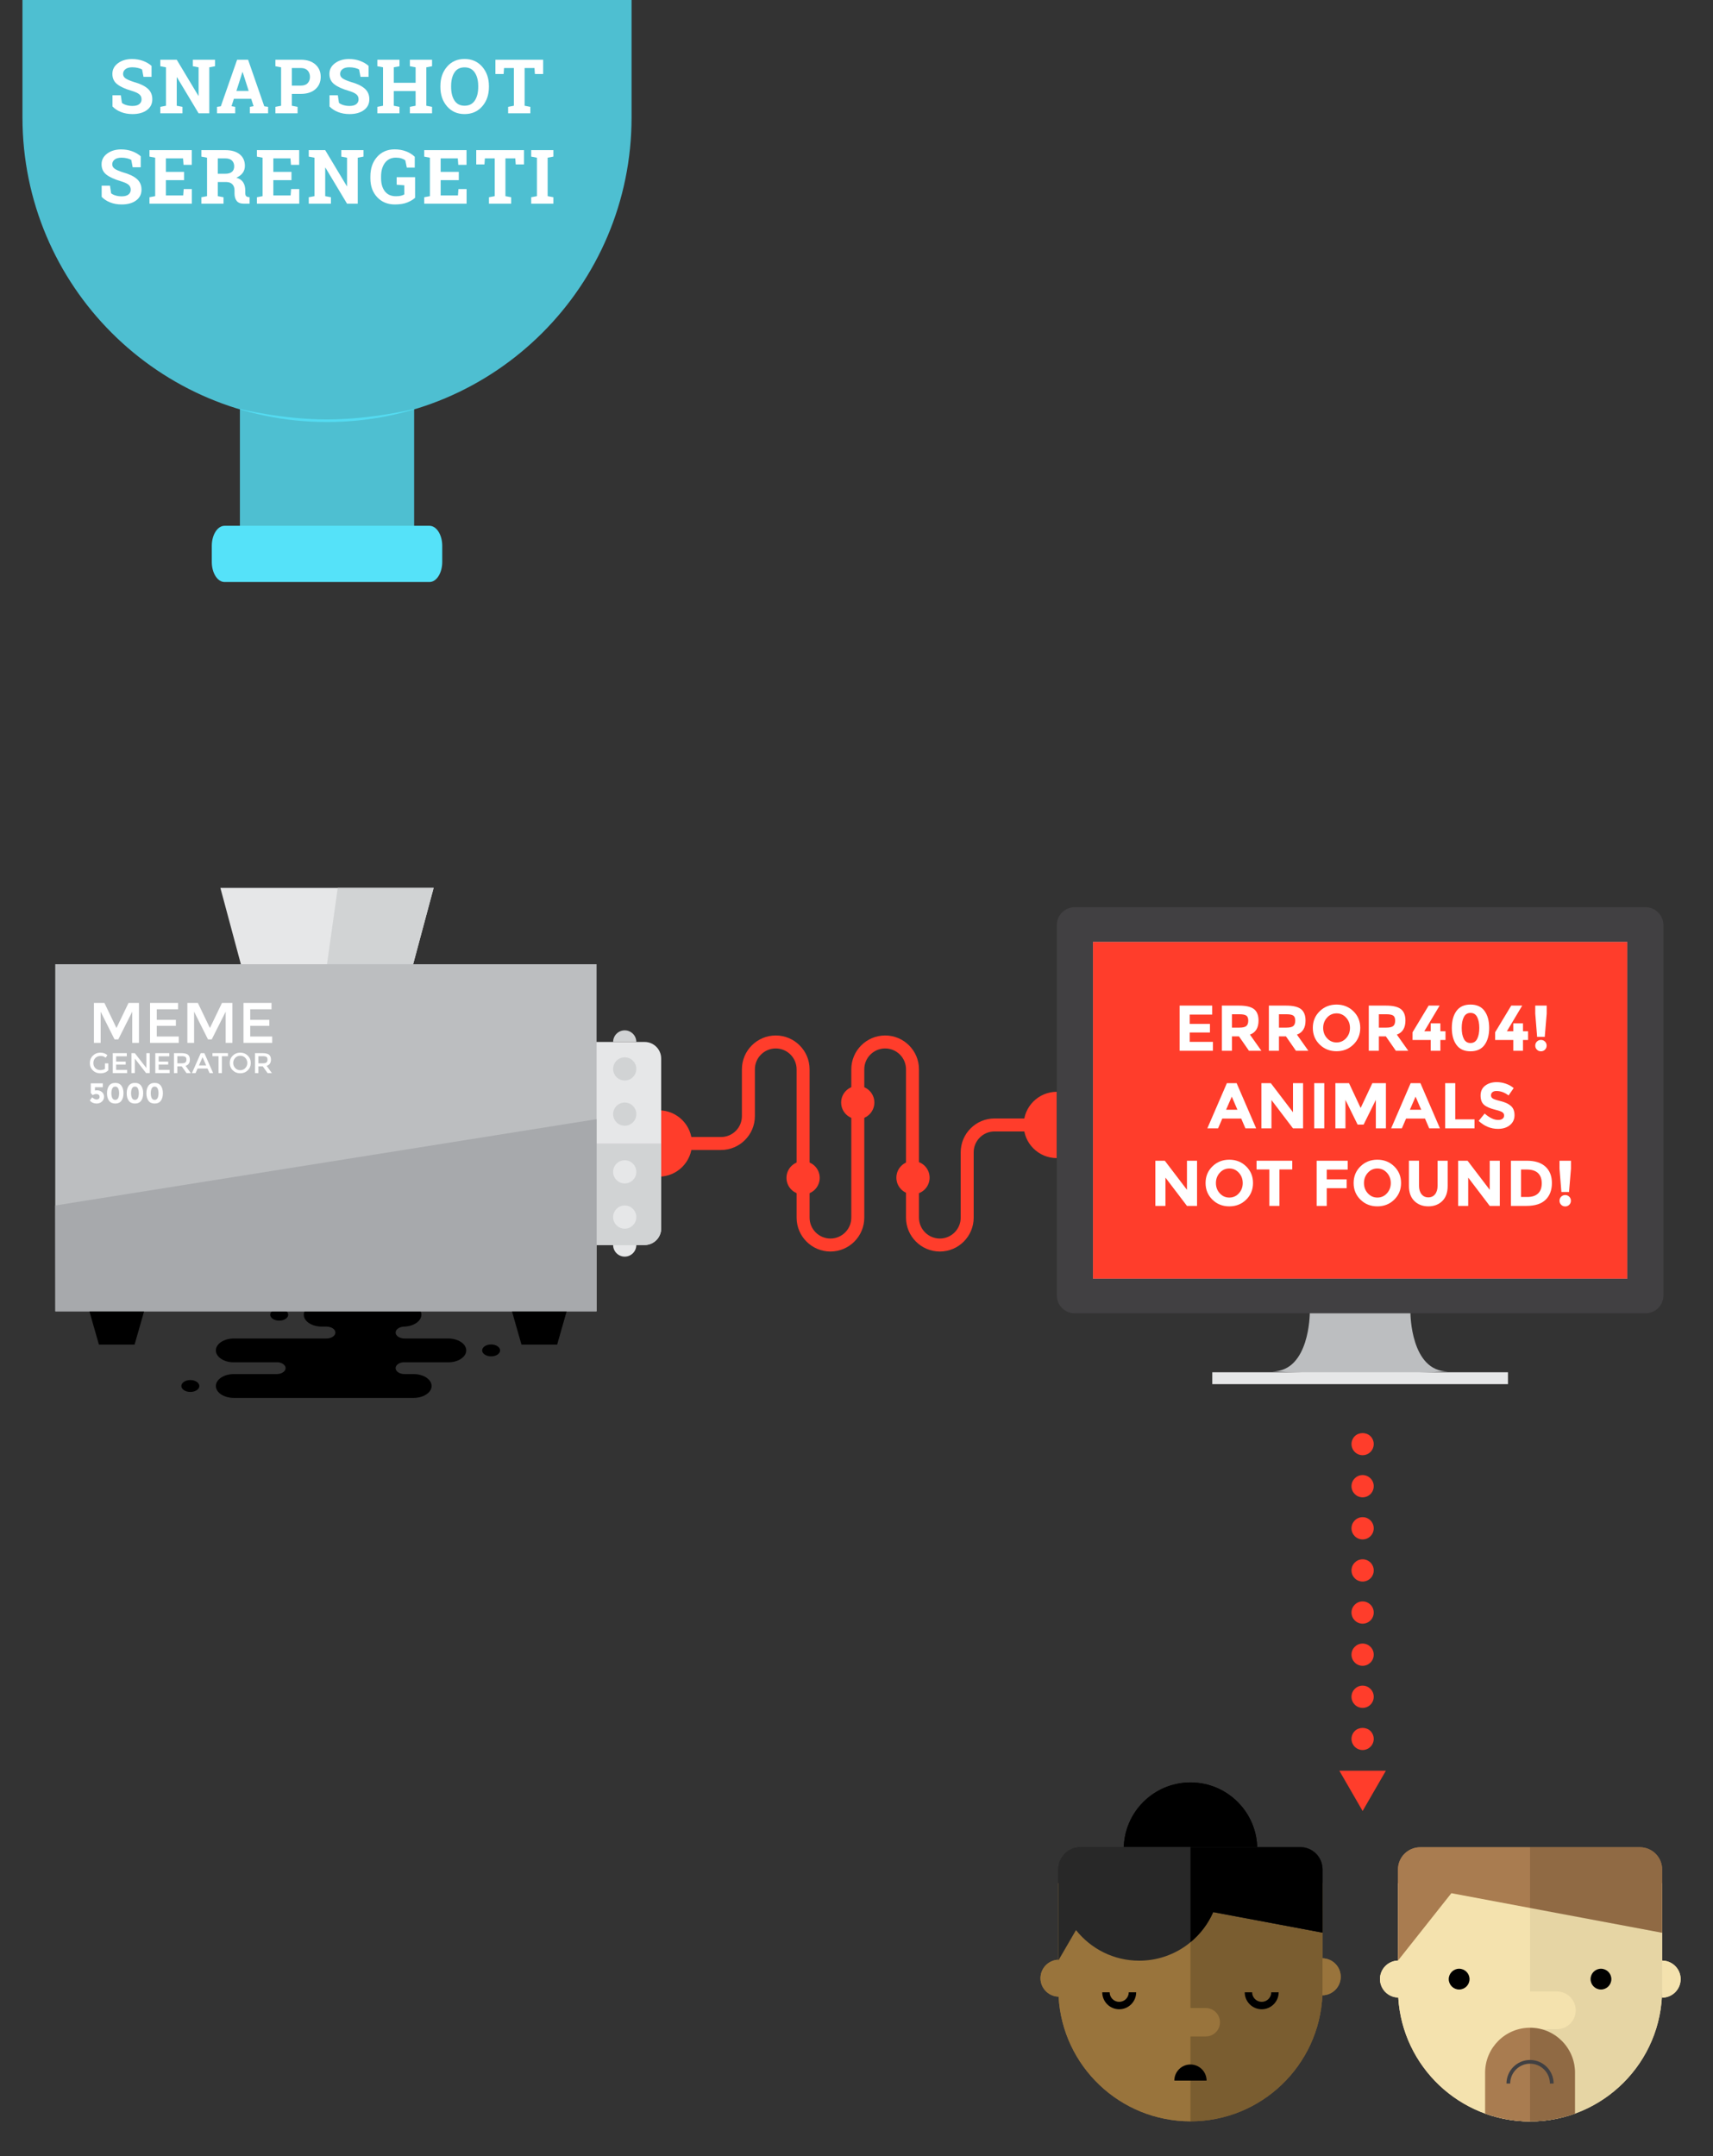<?xml version="1.0" encoding="utf-8"?>
<!-- Generator: Adobe Illustrator 16.0.4, SVG Export Plug-In . SVG Version: 6.00 Build 0)  -->
<!DOCTYPE svg PUBLIC "-//W3C//DTD SVG 1.1//EN" "http://www.w3.org/Graphics/SVG/1.1/DTD/svg11.dtd">
<svg version="1.1" xmlns="http://www.w3.org/2000/svg" xmlns:xlink="http://www.w3.org/1999/xlink" x="0px" y="0px" width="462px"
	 height="581.406px" viewBox="0 0 462 581.406" enable-background="new 0 0 462 581.406" xml:space="preserve">
<rect x="0" y="0" width="462" height="581.406" fill="#333333" stroke="none"/>
<g id="Base_Layer" display="none">
	<rect x="-61" y="-87.594" display="inline" fill="#F9F8F3" width="612" height="792"/>
</g>
<g id="Layer_2">
	<g display="none">
		<g display="inline">
			
				<rect x="73.614" y="103.487" transform="matrix(-0.072 0.997 -0.997 -0.072 211.685 38.574)" fill="#00A651" width="28.565" height="28.564"/>
		</g>
		<g display="inline">
			<g>
				<path fill="#FFFFFF" d="M76.067,104.101l25.498,1.839l-1.839,25.498l-25.498-1.839L76.067,104.101 M73.29,100.893
					l-0.216,2.992l-1.839,25.498l-0.216,2.992l2.992,0.216l25.498,1.839l2.992,0.216l0.216-2.992l1.839-25.498
					l0.216-2.992l-2.992-0.216l-25.498-1.839L73.29,100.893L73.29,100.893z"/>
			</g>
		</g>
	</g>
	<g display="none">
		<defs>
			<path id="SVGID_1_" d="M6.06,0v31.67c0,45.363,36.774,82.136,82.137,82.136c45.363,0,82.137-36.773,82.137-82.136
				V0H6.06z"/>
		</defs>
		<clipPath id="SVGID_2_" display="inline">
			<use xlink:href="#SVGID_1_"  overflow="visible"/>
		</clipPath>
		<g display="inline" clip-path="url(#SVGID_2_)">
			<g>
				<g>
					
						<rect x="142.322" y="38.531" transform="matrix(-0.895 0.446 -0.446 -0.895 320.328 30.27)" fill="#ED1C24" width="28.564" height="28.564"/>
				</g>
				<g>
					<g>
						<path fill="#FFFFFF" d="M162.346,35.673l11.398,22.883l-22.883,11.398l-11.398-22.884L162.346,35.673
							 M163.694,31.65l-2.685,1.337l-22.883,11.397l-2.686,1.338l1.337,2.685l11.398,22.884l1.338,2.686
							l2.685-1.337l22.883-11.398l2.686-1.338l-1.337-2.685l-11.398-22.883L163.694,31.65L163.694,31.65z"/>
					</g>
				</g>
			</g>
			<g>
				<g>
					
						<rect x="6.297" y="41.581" transform="matrix(-0.948 0.318 -0.318 -0.948 57.867 102.272)" fill="#00A651" width="28.564" height="28.564"/>
				</g>
				<g>
					<g>
						<path fill="#FFFFFF" d="M28.628,39.678l8.137,24.235l-24.235,8.137L4.393,47.814L28.628,39.678 M30.517,35.879
							l-2.844,0.955L3.438,44.97l-2.844,0.955l0.955,2.844l8.136,24.236l0.955,2.844l2.844-0.955l24.235-8.137
							l2.844-0.955l-0.955-2.844l-8.137-24.235L30.517,35.879L30.517,35.879z"/>
					</g>
				</g>
			</g>
			<g>
				<g>
					
						<rect x="36.852" y="44.113" transform="matrix(-0.991 0.133 -0.133 -0.991 109.587 109.465)" fill="#2E3192" width="28.564" height="28.565"/>
				</g>
				<g>
					<g>
						<path fill="#FFFFFF" d="M62.102,44.026l3.402,25.337l-25.337,3.403l-3.402-25.337L62.102,44.026 M64.676,40.653
							l-2.974,0.399l-25.337,3.403l-2.973,0.399l0.399,2.974l3.402,25.337l0.399,2.973l2.974-0.399l25.337-3.403
							l2.973-0.399l-0.399-2.974l-3.402-25.337L64.676,40.653L64.676,40.653z"/>
					</g>
				</g>
			</g>
			<g>
				<g>
					
						<rect x="19.639" y="59.658" transform="matrix(-0.707 0.707 -0.707 -0.707 110.188 102.241)" fill="#D7FF51" width="28.564" height="28.564"/>
				</g>
				<g>
					<g>
						<path fill="#FFFFFF" d="M33.92,55.864l18.077,18.077L33.919,92.017L15.843,73.939L33.92,55.864 M33.92,51.621
							l-2.121,2.121L13.722,71.818l-2.122,2.122l2.121,2.121l18.076,18.078l2.122,2.122l2.121-2.121L54.118,76.062
							l2.122-2.122l-2.122-2.121L36.041,53.743L33.92,51.621L33.92,51.621z"/>
					</g>
				</g>
			</g>
			<g>
				<g>
					
						<rect x="69.225" y="47.516" transform="matrix(-0.072 0.997 -0.997 -0.072 151.153 -17.047)" fill="#00A651" width="28.565" height="28.564"/>
				</g>
				<g>
					<g>
						<path fill="#FFFFFF" d="M71.678,48.129l25.498,1.839l-1.839,25.498l-25.498-1.839L71.678,48.129 M68.901,44.921
							l-0.216,2.992l-1.839,25.498l-0.216,2.992l2.992,0.216l25.498,1.839l2.992,0.216l0.216-2.992l1.839-25.498
							l0.216-2.992l-2.992-0.216l-25.498-1.839L68.901,44.921L68.901,44.921z"/>
					</g>
				</g>
			</g>
			<g>
				<g>
					
						<rect x="91.054" y="47.516" transform="matrix(-0.104 0.995 -0.995 -0.104 177.781 -36.521)" fill="#ED1C24" width="28.565" height="28.563"/>
				</g>
				<g>
					<g>
						<path fill="#FFFFFF" d="M93.957,47.752l25.424,2.666l-2.665,25.425l-25.425-2.665L93.957,47.752 M91.287,44.456
							l-0.313,2.983l-2.665,25.426l-0.313,2.984l2.984,0.313l25.425,2.665l2.984,0.312l0.313-2.984l2.665-25.425
							l0.312-2.983l-2.983-0.313l-25.424-2.665L91.287,44.456L91.287,44.456z"/>
					</g>
				</g>
			</g>
			<g>
				<g>
					
						<rect x="48.221" y="61.253" transform="matrix(-0.895 0.446 -0.446 -0.895 152.127 115.283)" fill="#ED1C24" width="28.564" height="28.564"/>
				</g>
				<g>
					<g>
						<path fill="#FFFFFF" d="M68.246,58.395l11.398,22.883L56.76,92.676L45.363,69.793L68.246,58.395 M69.593,54.373
							L66.908,55.71l-22.883,11.397l-2.686,1.337l1.337,2.686l11.398,22.884l1.338,2.686l2.685-1.337L80.981,83.964
							l2.686-1.338l-1.337-2.685L70.931,57.058L69.593,54.373L69.593,54.373z"/>
					</g>
				</g>
			</g>
			<g>
				<g>
					
						<rect x="29.169" y="78.62" transform="matrix(-0.96 0.282 -0.282 -0.96 111.312 169.801)" fill="#00A651" width="28.564" height="28.564"/>
				</g>
				<g>
					<g>
						<path fill="#FFFFFF" d="M52.114,77.037l7.202,24.529l-24.529,7.202l-7.202-24.53L52.114,77.037 M54.148,73.313
							l-2.878,0.845l-24.529,7.201l-2.878,0.845l0.845,2.878l7.202,24.53l0.845,2.878l2.878-0.845l24.529-7.202
							l2.878-0.845l-0.845-2.878l-7.202-24.529L54.148,73.313L54.148,73.313z"/>
					</g>
				</g>
			</g>
			<g>
				<g>
					
						<rect x="73.914" y="77.024" transform="matrix(-0.483 0.876 -0.876 -0.483 210.741 58.167)" fill="#2E3192" width="28.564" height="28.564"/>
				</g>
				<g>
					<g>
						<path fill="#FFFFFF" d="M83.176,73.94l22.386,12.345l-12.345,22.386L70.831,96.327L83.176,73.94 M81.998,69.865
							l-1.449,2.627L68.204,94.878l-1.449,2.627l2.627,1.449l22.387,12.345l2.627,1.449l1.449-2.627l12.345-22.386
							l1.449-2.627l-2.627-1.449L84.624,71.314L81.998,69.865L81.998,69.865z"/>
					</g>
				</g>
			</g>
			<g>
				<g>
					
						<rect x="97.407" y="59.658" transform="matrix(-0.969 0.247 -0.247 -0.969 238.186 117.992)" fill="#D7FF51" width="28.565" height="28.564"/>
				</g>
				<g>
					<g>
						<path fill="#FFFFFF" d="M120.918,58.396l6.317,24.771l-24.772,6.317l-6.317-24.773L120.918,58.396 M123.083,54.748
							l-2.907,0.741l-24.772,6.316l-2.907,0.741l0.741,2.907l6.317,24.773l0.741,2.907l2.907-0.742l24.772-6.317
							l2.907-0.741l-0.742-2.907l-6.317-24.771L123.083,54.748L123.083,54.748z"/>
					</g>
				</g>
			</g>
			<g>
				<g>
					
						<rect x="114.982" y="47.515" transform="matrix(-0.483 0.876 -0.876 -0.483 245.802 -21.554)" fill="#2E3192" width="28.564" height="28.564"/>
				</g>
				<g>
					<g>
						<path fill="#FFFFFF" d="M124.244,44.432l22.386,12.345l-12.345,22.386l-22.387-12.345L124.244,44.432
							 M123.066,40.356l-1.449,2.627L109.272,65.37l-1.449,2.627l2.627,1.449L132.837,81.79l2.627,1.449l1.449-2.627
							l12.345-22.386l1.449-2.627l-2.627-1.449l-22.386-12.345L123.066,40.356L123.066,40.356z"/>
					</g>
				</g>
			</g>
			<g>
				<g>
					
						<rect x="120.587" y="74.923" transform="matrix(-0.072 0.997 -0.997 -0.072 233.546 -38.896)" fill="#D7FF51" width="28.565" height="28.564"/>
				</g>
				<g>
					<g>
						<path fill="#FFFFFF" d="M123.04,75.536l25.498,1.839l-1.839,25.498l-25.498-1.839L123.04,75.536 M120.263,72.328
							l-0.216,2.992l-1.839,25.498l-0.216,2.992l2.992,0.216l25.498,1.839l2.992,0.216l0.216-2.992l1.839-25.498
							l0.216-2.992l-2.992-0.216l-25.498-1.839L120.263,72.328L120.263,72.328z"/>
					</g>
				</g>
			</g>
			<g>
				<g>
					
						<rect x="53.038" y="84.448" transform="matrix(-0.318 0.948 -0.948 -0.318 182.347 66.348)" fill="#D7FF51" width="28.565" height="28.564"/>
				</g>
				<g>
					<g>
						<path fill="#FFFFFF" d="M59.273,82.543l24.234,8.14l-8.139,24.234l-24.234-8.139L59.273,82.543 M57.385,78.744
							l-0.955,2.844L48.29,105.823l-0.955,2.844l2.844,0.955l24.234,8.139l2.844,0.955l0.955-2.844l8.139-24.234
							l0.955-2.844l-2.844-0.955l-24.234-8.14L57.385,78.744L57.385,78.744z"/>
					</g>
				</g>
			</g>
			<g>
				<g>
					
						<rect x="134.255" y="57.782" transform="matrix(-0.993 0.118 -0.118 -0.993 304.519 126.163)" fill="#00A651" width="28.564" height="28.564"/>
				</g>
				<g>
					<g>
						<path fill="#FFFFFF" d="M159.728,57.868l3.006,25.387l-25.388,3.006l-3.006-25.388L159.728,57.868 M162.355,54.536
							l-2.979,0.353l-25.387,3.006l-2.979,0.352l0.353,2.979l3.006,25.388l0.352,2.979l2.979-0.353l25.388-3.006
							l2.979-0.352l-0.353-2.979l-3.006-25.387L162.355,54.536L162.355,54.536z"/>
					</g>
				</g>
			</g>
			<g>
				<g>
					
						<rect x="97.408" y="89.818" transform="matrix(-0.841 0.541 -0.541 -0.841 261.959 131.132)" fill="#00A651" width="28.564" height="28.564"/>
				</g>
				<g>
					<g>
						<path fill="#FFFFFF" d="M115.513,86.433l13.844,21.491l-21.492,13.845L94.022,100.276L115.513,86.433
							 M116.411,82.286l-2.522,1.625L92.397,97.754l-2.522,1.625l1.625,2.522l13.844,21.492l1.625,2.522l2.522-1.625
							l21.492-13.845l2.522-1.625l-1.625-2.522l-13.844-21.491L116.411,82.286L116.411,82.286z"/>
					</g>
				</g>
			</g>
			<g>
				<g>
					
						<rect x="73.614" y="103.487" transform="matrix(-0.072 0.997 -0.997 -0.072 211.685 38.574)" fill="#00A651" width="28.565" height="28.564"/>
				</g>
				<g>
					<g>
						<path fill="#FFFFFF" d="M76.067,104.101l25.498,1.839l-1.839,25.498l-25.498-1.839L76.067,104.101 M73.29,100.893
							l-0.216,2.992l-1.839,25.498l-0.216,2.992l2.992,0.216l25.498,1.839l2.992,0.216l0.216-2.992l1.839-25.498
							l0.216-2.992l-2.992-0.216l-25.498-1.839L73.29,100.893L73.29,100.893z"/>
					</g>
				</g>
			</g>
		</g>
	</g>
	<g display="none">
		<g display="inline">
			
				<rect x="73.913" y="225.439" transform="matrix(-0.483 0.876 -0.876 -0.483 340.703 278.253)" fill="#2E3192" width="28.564" height="28.564"/>
		</g>
		<g display="inline">
			<g>
				<path fill="#FFFFFF" d="M83.175,222.356l22.386,12.345l-12.345,22.386l-22.387-12.345L83.175,222.356
					 M81.997,218.28l-1.449,2.627L68.203,243.293l-1.449,2.627l2.627,1.449l22.387,12.345l2.627,1.449l1.449-2.627
					l12.345-22.386l1.449-2.627l-2.627-1.449L84.624,219.728L81.997,218.28L81.997,218.28z"/>
			</g>
		</g>
	</g>
	<g display="none">
		<g display="inline">
			
				<rect x="73.913" y="182.082" transform="matrix(-0.281 0.96 -0.96 -0.281 301.423 166.847)" fill="#D7FF51" width="28.565" height="28.564"/>
		</g>
		<g display="inline">
			<g>
				<path fill="#FFFFFF" d="M79.517,180.507l24.536,7.177l-7.177,24.537l-24.537-7.177L79.517,180.507 M77.48,176.785
					l-0.842,2.879l-7.178,24.537l-0.842,2.879l2.879,0.842l24.537,7.177l2.879,0.842l0.842-2.879l7.177-24.537
					l0.842-2.879l-2.879-0.842l-24.536-7.177L77.48,176.785L77.48,176.785z"/>
			</g>
		</g>
	</g>
	<g display="none">
		<g display="inline">
			
				<rect x="73.915" y="136.807" transform="matrix(-0.895 0.446 -0.446 -0.895 234.502 247.011)" fill="#ED1C24" width="28.564" height="28.564"/>
		</g>
		<g display="inline">
			<g>
				<path fill="#FFFFFF" d="M93.939,133.949l11.398,22.883l-22.883,11.398l-11.398-22.884L93.939,133.949 M95.287,129.926
					l-2.685,1.337l-22.883,11.397l-2.686,1.338l1.337,2.685l11.398,22.884l1.338,2.686l2.685-1.337l22.883-11.398
					l2.686-1.338l-1.337-2.685l-11.398-22.883L95.287,129.926L95.287,129.926z"/>
			</g>
		</g>
	</g>
	<g>
		<path fill="#FF3D2B" d="M253.477,337.481c-5.031,0-9.125-4.094-9.125-9.126v-40.007c0-3.102-2.524-5.626-5.627-5.626
			c-3.102,0-5.626,2.524-5.626,5.626v40.007c0,5.032-4.094,9.126-9.126,9.126s-9.126-4.094-9.126-9.126v-40.007
			c0-3.102-2.524-5.626-5.627-5.626c-3.102,0-5.626,2.524-5.626,5.626v12.627c0,5.032-4.094,9.126-9.126,9.126h-9.871v-3.5
			h9.871c3.102,0,5.626-2.524,5.626-5.626v-12.627c0-5.032,4.094-9.126,9.126-9.126c5.033,0,9.127,4.094,9.127,9.126v40.007
			c0,3.103,2.524,5.626,5.626,5.626s5.626-2.523,5.626-5.626v-40.007c0-5.032,4.094-9.126,9.126-9.126
			c5.033,0,9.127,4.094,9.127,9.126v40.007c0,3.103,2.523,5.626,5.625,5.626c3.103,0,5.627-2.523,5.627-5.626v-17.628
			c0-5.032,4.094-9.126,9.126-9.126h8.989v3.5h-8.989c-3.103,0-5.626,2.524-5.626,5.626v17.628
			C262.604,333.387,258.51,337.481,253.477,337.481z"/>
	</g>
	<g>
		<path fill="#FF3D2B" d="M285.025,294.41c-4.939,0-8.941,4.003-8.941,8.94c0,4.939,4.003,8.941,8.941,8.941"/>
	</g>
	<g>
		<path fill="#FF3D2B" d="M177.689,317.292c4.938,0,8.941-4.003,8.941-8.941c0-4.938-4.003-8.94-8.941-8.94"/>
	</g>
	<g>
		<path fill="#414042" d="M448.631,349.315c0,2.664-2.159,4.823-4.823,4.823h-153.96c-2.664,0-4.822-2.159-4.822-4.823
			v-99.851c0-2.663,2.158-4.823,4.822-4.823h153.96c2.664,0,4.823,2.16,4.823,4.823V349.315z"/>
	</g>
	<g>
		<path fill="#BCBEC0" d="M380.404,354.139h-13.576H353.251c0,0-0.038,15.679-10.092,15.679l23.669,1.006l23.67-1.006
			C380.444,369.817,380.404,354.139,380.404,354.139z"/>
	</g>
	<g>
		<rect x="326.955" y="370.04" fill="#E6E7E8" width="79.746" height="3.205"/>
	</g>
	<g>
		<circle fill="#FF3D2B" cx="216.597" cy="317.616" r="4.482"/>
	</g>
	<g>
		<circle fill="#FF3D2B" cx="231.338" cy="297.306" r="4.482"/>
	</g>
	<g>
		<circle fill="#FF3D2B" cx="246.235" cy="317.563" r="4.482"/>
	</g>
	<g>
		<path fill="#E6E7E8" d="M178.322,331.261c0,2.469-2.001,4.47-4.469,4.47H159.104c-2.468,0-4.469-2.001-4.469-4.47
			v-45.82c0-2.468,2.001-4.469,4.469-4.469h14.748c2.468,0,4.469,2.002,4.469,4.469V331.261z"/>
	</g>
	<g>
		<path fill="#D1D3D4" d="M154.635,308.351v22.91c0,2.469,2.001,4.47,4.469,4.47h14.748
			c2.468,0,4.469-2.001,4.469-4.47v-22.91H154.635z"/>
	</g>
	<g opacity="0.8">
		<path fill="#55E2F9" d="M111.69,147.815H64.703v-37.547c0,0,11.262,2.835,23.494,2.835s23.494-2.835,23.494-2.835
			V147.815z"/>
	</g>
	<g opacity="0.8">
		<g>
			<path fill="#55E2F9" d="M6.06,0v31.67c0,45.363,36.774,82.136,82.137,82.136c45.363,0,82.137-36.773,82.137-82.136
				V0H6.06z"/>
		</g>
	</g>
	<g>
		<path fill="#55E2F9" d="M119.273,151.532c0,2.992-1.544,5.417-3.447,5.417H60.566c-1.903,0-3.447-2.425-3.447-5.417
			v-4.333c0-2.992,1.544-5.418,3.447-5.418h55.261c1.903,0,3.447,2.426,3.447,5.418V151.532z"/>
	</g>
	<g>
		<path fill="#FFFFFF" d="M40.87,20.723h-2.172l-0.377-1.983c-0.252-0.159-0.618-0.298-1.101-0.416
			c-0.482-0.119-0.995-0.179-1.537-0.179c-0.793,0-1.407,0.167-1.84,0.501s-0.65,0.765-0.65,1.294
			c0,0.489,0.227,0.891,0.68,1.205c0.453,0.314,1.235,0.646,2.346,0.997c1.593,0.443,2.802,1.028,3.625,1.755
			c0.823,0.728,1.235,1.683,1.235,2.867c0,1.236-0.49,2.211-1.468,2.926c-0.979,0.714-2.268,1.071-3.868,1.071
			c-1.144,0-2.177-0.182-3.1-0.546c-0.922-0.363-1.691-0.866-2.306-1.507v-3.015h2.242l0.308,2.053
			c0.29,0.238,0.685,0.435,1.185,0.59c0.499,0.155,1.056,0.233,1.671,0.233c0.793,0,1.397-0.162,1.81-0.486
			c0.413-0.324,0.62-0.757,0.62-1.299c0-0.555-0.197-1.002-0.59-1.339c-0.394-0.337-1.083-0.655-2.068-0.952
			c-1.712-0.496-3.008-1.085-3.888-1.766c-0.879-0.681-1.319-1.613-1.319-2.797c0-1.17,0.496-2.127,1.488-2.871
			c0.992-0.744,2.238-1.126,3.739-1.145c1.111,0,2.123,0.169,3.035,0.506c0.912,0.337,1.679,0.787,2.301,1.349
			V20.723z"/>
		<path fill="#FFFFFF" d="M57.993,16.111v1.746l-1.547,0.297v12.398h-2.886l-5.832-9.72l-0.06,0.01v7.677
			l1.547,0.297v1.736h-5.981v-1.736l1.537-0.297V18.154l-1.537-0.297v-1.746h1.537h2.896l5.832,9.72l0.06-0.01
			v-7.667l-1.547-0.297v-1.746h4.434H57.993z"/>
		<path fill="#FFFFFF" d="M58.523,28.816l1.031-0.148l4.394-12.557h2.965l4.364,12.557l1.031,0.148v1.736h-4.919
			v-1.736l1.002-0.178l-0.635-1.984h-4.682l-0.635,1.984l1.002,0.178v1.736h-4.919V28.816z M63.759,24.521h3.312
			l-1.627-5.088h-0.06L63.759,24.521z"/>
		<path fill="#FFFFFF" d="M81.149,16.111c1.653,0,2.957,0.425,3.913,1.274s1.434,1.962,1.434,3.337
			c0,1.382-0.478,2.493-1.434,3.333c-0.956,0.84-2.26,1.26-3.913,1.26h-2.44v3.204l1.547,0.297v1.736h-5.981
			v-1.736l1.537-0.297V18.154l-1.537-0.297v-1.746h1.537H81.149z M78.71,23.084h2.44
			c0.807,0,1.417-0.22,1.83-0.66c0.413-0.44,0.62-1,0.62-1.681c0-0.694-0.206-1.268-0.62-1.721
			c-0.414-0.453-1.023-0.68-1.83-0.68h-2.44V23.084z"/>
		<path fill="#FFFFFF" d="M99.403,20.723h-2.172l-0.377-1.983c-0.252-0.159-0.618-0.298-1.101-0.416
			c-0.482-0.119-0.995-0.179-1.537-0.179c-0.793,0-1.407,0.167-1.84,0.501s-0.65,0.765-0.65,1.294
			c0,0.489,0.227,0.891,0.68,1.205c0.453,0.314,1.235,0.646,2.346,0.997c1.593,0.443,2.802,1.028,3.625,1.755
			c0.823,0.728,1.235,1.683,1.235,2.867c0,1.236-0.49,2.211-1.468,2.926c-0.979,0.714-2.268,1.071-3.868,1.071
			c-1.144,0-2.177-0.182-3.1-0.546c-0.922-0.363-1.691-0.866-2.306-1.507v-3.015h2.242l0.308,2.053
			c0.29,0.238,0.685,0.435,1.185,0.59c0.499,0.155,1.056,0.233,1.671,0.233c0.793,0,1.397-0.162,1.81-0.486
			c0.413-0.324,0.62-0.757,0.62-1.299c0-0.555-0.197-1.002-0.59-1.339c-0.394-0.337-1.083-0.655-2.068-0.952
			c-1.712-0.496-3.008-1.085-3.888-1.766c-0.879-0.681-1.319-1.613-1.319-2.797c0-1.17,0.496-2.127,1.488-2.871
			c0.992-0.744,2.238-1.126,3.739-1.145c1.111,0,2.123,0.169,3.035,0.506c0.912,0.337,1.679,0.787,2.301,1.349
			V20.723z"/>
		<path fill="#FFFFFF" d="M101.768,17.856v-1.746h5.981v1.746l-1.547,0.297v4.166h5.892v-4.166l-1.547-0.297v-1.746
			h1.547h2.886h1.547v1.746l-1.547,0.297v10.365l1.547,0.297v1.736h-5.981v-1.736l1.547-0.297v-3.967h-5.892v3.967
			l1.547,0.297v1.736h-5.981v-1.736l1.537-0.297V18.154L101.768,17.856z"/>
		<path fill="#FFFFFF" d="M131.864,23.44c0,2.116-0.606,3.865-1.815,5.247c-1.21,1.382-2.793,2.073-4.75,2.073
			c-1.951,0-3.526-0.691-4.726-2.073c-1.2-1.382-1.8-3.131-1.8-5.247v-0.218
			c0-2.103,0.598-3.848,1.795-5.237c1.196-1.389,2.77-2.083,4.721-2.083c1.958,0,3.542,0.694,4.756,2.083
			s1.82,3.134,1.82,5.237V23.44z M128.977,23.202c0-1.494-0.311-2.708-0.933-3.64
			c-0.622-0.933-1.54-1.398-2.757-1.398c-1.216,0-2.124,0.463-2.723,1.388c-0.598,0.926-0.897,2.143-0.897,3.65
			v0.238c0,1.521,0.303,2.746,0.908,3.675c0.605,0.929,1.512,1.394,2.723,1.394c1.223,0,2.142-0.465,2.757-1.394
			c0.615-0.929,0.923-2.154,0.923-3.675V23.202z"/>
		<path fill="#FFFFFF" d="M146.487,16.111v3.848h-2.222l-0.119-1.617h-2.658v10.176l1.547,0.297v1.736h-5.99v-1.736
			l1.547-0.297V18.342h-2.648l-0.119,1.617h-2.211v-3.848H146.487z"/>
		<path fill="#FFFFFF" d="M37.952,45.098h-2.172l-0.377-1.983c-0.252-0.159-0.618-0.298-1.101-0.416
			c-0.482-0.119-0.995-0.179-1.537-0.179c-0.793,0-1.407,0.167-1.84,0.501s-0.65,0.765-0.65,1.294
			c0,0.489,0.227,0.891,0.68,1.205c0.453,0.314,1.235,0.646,2.346,0.997c1.593,0.443,2.802,1.028,3.625,1.755
			c0.823,0.728,1.235,1.683,1.235,2.867c0,1.236-0.49,2.211-1.468,2.926c-0.979,0.714-2.268,1.071-3.868,1.071
			c-1.144,0-2.177-0.182-3.1-0.546c-0.922-0.363-1.691-0.866-2.306-1.507v-3.015h2.242l0.308,2.053
			c0.29,0.238,0.685,0.435,1.185,0.59c0.499,0.155,1.056,0.233,1.671,0.233c0.793,0,1.397-0.162,1.81-0.486
			c0.413-0.324,0.62-0.757,0.62-1.299c0-0.555-0.197-1.002-0.59-1.339c-0.394-0.337-1.083-0.655-2.068-0.952
			c-1.712-0.496-3.008-1.085-3.888-1.766c-0.879-0.681-1.319-1.613-1.319-2.797c0-1.17,0.496-2.127,1.488-2.871
			c0.992-0.744,2.238-1.126,3.739-1.145c1.111,0,2.123,0.169,3.035,0.506c0.912,0.337,1.679,0.787,2.301,1.349
			V45.098z"/>
		<path fill="#FFFFFF" d="M49.639,48.579h-4.89v4.126h4.662l0.129-1.726h2.202v3.947H40.316v-1.736l1.537-0.297
			V42.529l-1.537-0.297v-1.746h1.537h9.869v3.958h-2.222l-0.129-1.726h-4.622v3.63h4.89V48.579z"/>
		<path fill="#FFFFFF" d="M60.791,40.486c1.64,0,2.926,0.376,3.858,1.125c0.932,0.75,1.398,1.787,1.398,3.109
			c0,0.728-0.195,1.359-0.585,1.895s-0.962,0.969-1.716,1.299c0.853,0.252,1.466,0.669,1.84,1.255
			c0.373,0.585,0.56,1.31,0.56,2.177v0.734c0,0.317,0.062,0.564,0.189,0.739c0.126,0.175,0.334,0.279,0.625,0.312
			l0.357,0.05v1.746h-1.498c-0.945,0-1.61-0.254-1.993-0.764c-0.384-0.509-0.576-1.167-0.576-1.974v-0.823
			c0-0.701-0.186-1.252-0.56-1.651s-0.901-0.61-1.582-0.63h-2.371v3.809l1.547,0.297v1.736h-5.981v-1.736
			l1.537-0.297V42.529l-1.537-0.297v-1.746h1.537H60.791z M58.738,46.853h2.003c0.807,0,1.412-0.172,1.815-0.516
			c0.403-0.344,0.605-0.839,0.605-1.488c0-0.648-0.2-1.165-0.6-1.552c-0.4-0.387-0.99-0.581-1.77-0.581
			h-2.053V46.853z"/>
		<path fill="#FFFFFF" d="M78.608,48.579h-4.89v4.126h4.662l0.129-1.726h2.202v3.947H69.286v-1.736l1.537-0.297
			V42.529l-1.537-0.297v-1.746h1.537h9.869v3.958h-2.222l-0.129-1.726h-4.622v3.63h4.89V48.579z"/>
		<path fill="#FFFFFF" d="M98.033,40.486v1.746l-1.547,0.297v12.398h-2.886l-5.832-9.72l-0.06,0.01v7.677
			l1.547,0.297v1.736h-5.981v-1.736l1.537-0.297V42.529l-1.537-0.297v-1.746h1.537h2.896l5.832,9.72l0.06-0.01
			v-7.667l-1.547-0.297v-1.746h4.434H98.033z"/>
		<path fill="#FFFFFF" d="M111.952,53.32c-0.47,0.463-1.154,0.881-2.053,1.255s-2.037,0.56-3.412,0.56
			c-1.951,0-3.538-0.653-4.761-1.959c-1.224-1.306-1.835-3.003-1.835-5.093v-0.496c0-2.162,0.603-3.921,1.81-5.277
			c1.206-1.355,2.782-2.033,4.726-2.033c1.13,0,2.164,0.18,3.099,0.54c0.935,0.361,1.714,0.848,2.336,1.463
			v2.906h-2.143l-0.406-1.934c-0.265-0.225-0.614-0.405-1.046-0.54c-0.433-0.135-0.931-0.203-1.493-0.203
			c-1.263,0-2.245,0.466-2.946,1.398c-0.701,0.932-1.051,2.152-1.051,3.66v0.516c0,1.468,0.344,2.64,1.031,3.516
			c0.688,0.876,1.68,1.315,2.976,1.315c0.582,0,1.053-0.05,1.413-0.149s0.643-0.215,0.848-0.347v-2.45
			l-2.063-0.159v-2.033h4.969V53.32z"/>
		<path fill="#FFFFFF" d="M123.738,48.579h-4.89v4.126h4.662l0.129-1.726h2.202v3.947h-11.426v-1.736l1.537-0.297
			V42.529l-1.537-0.297v-1.746h1.537h9.869v3.958h-2.222l-0.129-1.726h-4.622v3.63h4.89V48.579z"/>
		<path fill="#FFFFFF" d="M141.317,40.486v3.848h-2.222l-0.119-1.617h-2.658v10.176l1.547,0.297v1.736h-5.99v-1.736
			l1.547-0.297V42.717h-2.648l-0.119,1.617h-2.211v-3.848H141.317z"/>
		<path fill="#FFFFFF" d="M143.266,42.231v-1.746h5.981v1.746l-1.547,0.297v10.365l1.547,0.297v1.736h-5.981v-1.736
			l1.547-0.297V42.529L143.266,42.231z"/>
	</g>
	<g>
		<ellipse cx="132.459" cy="364.149" rx="2.425" ry="1.605"/>
		<ellipse cx="51.337" cy="373.744" rx="2.424" ry="1.605"/>
		<path d="M120.896,367.36h-12.29c-1.092,0.155-1.911,0.799-1.911,1.568c0,0.886,1.086,1.605,2.424,1.605h2.434
			c2.678,0,4.848,1.438,4.848,3.21c0,1.773-2.17,3.211-4.848,3.211H63.067c-2.678,0-4.849-1.438-4.849-3.211
			c0-1.772,2.171-3.21,4.849-3.21h11.535c1.339,0,2.425-0.719,2.425-1.605c0-0.769-0.818-1.413-1.911-1.568H63.067
			c-2.678,0-4.849-1.438-4.849-3.211s2.171-3.211,4.849-3.211h24.963c1.339,0,2.424-0.718,2.424-1.605
			s-1.085-1.605-2.424-1.605h-1.255c-2.678,0-4.849-1.437-4.849-3.211c0-1.772,2.171-3.21,4.849-3.21h1.613h8.489
			h3.119h7.305h1.498c2.678,0,4.849,1.438,4.849,3.21c0,1.774-2.171,3.211-4.849,3.211h0.321
			c-1.338,0-2.424,0.719-2.424,1.605s1.086,1.605,2.424,1.605h11.777c2.678,0,4.849,1.438,4.849,3.211
			S123.574,367.36,120.896,367.36z"/>
		<ellipse cx="75.302" cy="354.518" rx="2.424" ry="1.605"/>
	</g>
	<g>
		<polygon fill="#E6E7E8" points="111.427,260.009 64.966,260.009 59.438,239.426 116.954,239.426 		"/>
	</g>
	<g>
		<polygon fill="#D1D3D4" points="111.427,260.009 116.954,239.426 91.088,239.426 88.195,260.009 		"/>
	</g>
	<g>
		<rect x="14.898" y="260.009" fill="#BCBEC0" width="145.996" height="93.598"/>
	</g>
	<g>
		<polygon points="150.263,362.585 140.644,362.585 138.079,353.607 152.828,353.607 		"/>
	</g>
	<g>
		<polygon points="36.296,362.585 26.678,362.585 24.113,353.607 38.862,353.607 		"/>
	</g>
	<g>
		<polygon fill="#A7A9AC" points="160.894,353.607 160.894,301.788 14.898,325.068 14.953,353.607 		"/>
	</g>
	<g>
		<path fill="#FFFFFF" d="M27.148,281.215h-1.817v-10.762h2.833l3.248,6.759l3.249-6.759h2.817v10.762h-1.817v-8.407
			l-3.757,7.467h-1.016l-3.741-7.467V281.215z"/>
		<path fill="#FFFFFF" d="M48.025,270.453v1.709h-5.743v2.848h5.158v1.617h-5.158v2.879h5.928v1.709h-7.745v-10.762
			H48.025z"/>
		<path fill="#FFFFFF" d="M52.352,281.215h-1.817v-10.762h2.833l3.248,6.759l3.249-6.759h2.817v10.762h-1.817v-8.407
			l-3.757,7.467h-1.016l-3.741-7.467V281.215z"/>
		<path fill="#FFFFFF" d="M73.23,270.453v1.709h-5.743v2.848h5.158v1.617h-5.158v2.879h5.928v1.709h-7.745v-10.762H73.23z
			"/>
		<path fill="#FFFFFF" d="M28.31,286.749h0.909v1.84c-0.508,0.559-1.234,0.839-2.179,0.839
			c-0.796,0-1.461-0.262-1.998-0.785c-0.536-0.523-0.804-1.185-0.804-1.986c0-0.8,0.273-1.468,0.82-2.002
			s1.208-0.801,1.982-0.801s1.419,0.226,1.932,0.678l-0.485,0.693c-0.21-0.18-0.422-0.304-0.635-0.373
			s-0.46-0.104-0.743-0.104c-0.544,0-1.001,0.176-1.371,0.527c-0.369,0.352-0.554,0.814-0.554,1.386
			s0.18,1.032,0.539,1.378c0.359,0.347,0.794,0.52,1.305,0.52s0.938-0.11,1.282-0.331V286.749z"/>
		<path fill="#FFFFFF" d="M34.192,283.985v0.855h-2.872v1.424h2.579v0.809h-2.579v1.44h2.964v0.855h-3.873v-5.381
			H34.192z"/>
		<path fill="#FFFFFF" d="M39.48,283.985h0.908v5.381h-0.985l-3.048-3.926v3.926h-0.909v-5.381h0.909l3.126,4.019
			V283.985z"/>
		<path fill="#FFFFFF" d="M45.663,283.985v0.855H42.791v1.424h2.579v0.809H42.791v1.44h2.964v0.855h-3.873v-5.381
			H45.663z"/>
		<path fill="#FFFFFF" d="M51.213,285.733c0,0.888-0.388,1.447-1.163,1.678l1.409,1.956h-1.155l-1.286-1.809h-1.193
			v1.809H46.917v-5.381h2.002c0.821,0,1.409,0.139,1.763,0.416C51.036,284.678,51.213,285.123,51.213,285.733z
			 M50.004,286.495c0.185-0.159,0.277-0.415,0.277-0.766c0-0.351-0.095-0.593-0.285-0.724
			s-0.529-0.196-1.016-0.196h-1.155v1.925h1.131C49.47,286.734,49.819,286.654,50.004,286.495z"/>
		<path fill="#FFFFFF" d="M53.284,288.143l-0.539,1.224h-0.97l2.371-5.381h0.97l2.371,5.381h-0.97l-0.539-1.224
			H53.284z M55.609,287.304l-0.978-2.217l-0.978,2.217H55.609z"/>
		<path fill="#FFFFFF" d="M59.843,284.817v4.55h-0.909v-4.55h-1.632v-0.832h4.172v0.832H59.843z"/>
		<path fill="#FFFFFF" d="M66.817,288.624c-0.544,0.531-1.216,0.796-2.017,0.796s-1.473-0.266-2.017-0.796
			c-0.544-0.531-0.816-1.193-0.816-1.986s0.272-1.455,0.816-1.986s1.216-0.797,2.017-0.797
			s1.473,0.266,2.017,0.797c0.544,0.531,0.816,1.193,0.816,1.986S67.361,288.093,66.817,288.624z M66.151,285.256
			c-0.367-0.38-0.817-0.57-1.351-0.57s-0.984,0.19-1.351,0.57c-0.367,0.38-0.55,0.84-0.55,1.382
			s0.183,1.002,0.55,1.382c0.367,0.38,0.817,0.57,1.351,0.57s0.984-0.19,1.351-0.57
			c0.367-0.38,0.55-0.84,0.55-1.382S66.518,285.636,66.151,285.256z"/>
		<path fill="#FFFFFF" d="M73.076,285.733c0,0.888-0.388,1.447-1.163,1.678l1.409,1.956H72.168l-1.286-1.809H69.689
			v1.809h-0.909v-5.381h2.002c0.821,0,1.409,0.139,1.763,0.416C72.899,284.678,73.076,285.123,73.076,285.733z
			 M71.868,286.495c0.185-0.159,0.277-0.415,0.277-0.766c0-0.351-0.095-0.593-0.285-0.724
			s-0.529-0.196-1.016-0.196H69.689v1.925h1.131C71.334,286.734,71.683,286.654,71.868,286.495z"/>
		<path fill="#FFFFFF" d="M27.733,292.137v1.04h-2.125v0.9c0.159-0.046,0.341-0.069,0.547-0.069
			c0.518,0,0.965,0.156,1.339,0.469c0.374,0.314,0.562,0.735,0.562,1.267s-0.194,0.97-0.581,1.316
			c-0.388,0.346-0.866,0.519-1.436,0.519c-0.729,0-1.337-0.27-1.824-0.808l0.631-0.878
			c0.046,0.046,0.108,0.103,0.185,0.169c0.077,0.067,0.218,0.155,0.423,0.266c0.205,0.11,0.411,0.166,0.616,0.166
			c0.206,0,0.388-0.061,0.547-0.185c0.159-0.123,0.238-0.306,0.238-0.547s-0.086-0.427-0.258-0.558
			s-0.394-0.196-0.666-0.196s-0.587,0.098-0.947,0.292l-0.5-0.539v-2.626H27.733z"/>
		<path fill="#FFFFFF" d="M31.081,297.58c-0.744,0-1.301-0.252-1.67-0.758c-0.37-0.505-0.554-1.18-0.554-2.024
			s0.185-1.52,0.554-2.025s0.926-0.758,1.67-0.758s1.301,0.253,1.671,0.758
			c0.369,0.505,0.554,1.181,0.554,2.025s-0.185,1.519-0.554,2.024C32.383,297.327,31.826,297.58,31.081,297.58z
			 M30.289,293.5c-0.169,0.329-0.254,0.762-0.254,1.301c0,0.539,0.085,0.973,0.254,1.301
			c0.169,0.329,0.434,0.493,0.793,0.493c0.359,0,0.624-0.164,0.793-0.493s0.254-0.762,0.254-1.301
			c0-0.539-0.085-0.972-0.254-1.301s-0.434-0.493-0.793-0.493C30.723,293.007,30.458,293.171,30.289,293.5z"/>
		<path fill="#FFFFFF" d="M36.393,297.58c-0.744,0-1.301-0.252-1.67-0.758c-0.37-0.505-0.554-1.18-0.554-2.024
			s0.185-1.52,0.554-2.025s0.926-0.758,1.67-0.758s1.301,0.253,1.671,0.758
			c0.369,0.505,0.554,1.181,0.554,2.025s-0.185,1.519-0.554,2.024C37.694,297.327,37.137,297.58,36.393,297.58z
			 M35.6,293.5c-0.169,0.329-0.254,0.762-0.254,1.301c0,0.539,0.085,0.973,0.254,1.301
			c0.169,0.329,0.434,0.493,0.793,0.493c0.359,0,0.624-0.164,0.793-0.493s0.254-0.762,0.254-1.301
			c0-0.539-0.085-0.972-0.254-1.301s-0.434-0.493-0.793-0.493C36.034,293.007,35.77,293.171,35.6,293.5z"/>
		<path fill="#FFFFFF" d="M41.705,297.58c-0.744,0-1.301-0.252-1.67-0.758c-0.37-0.505-0.554-1.18-0.554-2.024
			s0.185-1.52,0.554-2.025s0.926-0.758,1.67-0.758s1.301,0.253,1.671,0.758
			c0.369,0.505,0.554,1.181,0.554,2.025s-0.185,1.519-0.554,2.024C43.006,297.327,42.449,297.58,41.705,297.58z
			 M40.912,293.5c-0.169,0.329-0.254,0.762-0.254,1.301c0,0.539,0.085,0.973,0.254,1.301
			c0.169,0.329,0.434,0.493,0.793,0.493c0.359,0,0.624-0.164,0.793-0.493s0.254-0.762,0.254-1.301
			c0-0.539-0.085-0.972-0.254-1.301s-0.434-0.493-0.793-0.493C41.346,293.007,41.081,293.171,40.912,293.5z"/>
	</g>
	<g>
		<circle fill="#D1D3D4" cx="168.489" cy="288.239" r="3.128"/>
	</g>
	<g>
		<circle fill="#D1D3D4" cx="168.489" cy="300.435" r="3.128"/>
	</g>
	<g>
		<circle fill="#E6E7E8" cx="168.489" cy="316" r="3.128"/>
	</g>
	<g>
		<circle fill="#E6E7E8" cx="168.489" cy="328.196" r="3.128"/>
	</g>
	<g>
		<path fill="#D1D3D4" d="M168.489,277.843c-1.728,0-3.128,1.401-3.128,3.129h6.257
			C171.618,279.244,170.217,277.843,168.489,277.843z"/>
	</g>
	<g>
		<path fill="#E6E7E8" d="M168.489,338.859c-1.728,0-3.128-1.401-3.128-3.129h6.257
			C171.618,337.458,170.217,338.859,168.489,338.859z"/>
	</g>
	<g>
		<g>
			<g>
				<path fill="#F4E2AE" d="M448.281,528.691l-0.001-20.878h-71.244v20.867c-2.691,0.077-4.852,2.271-4.852,4.979
					c0,2.737,2.2,4.952,4.927,4.989c1.144,18.642,16.617,33.41,35.548,33.411
					c19.67,0,35.617-15.945,35.623-35.614v2.235c2.758,0,4.993-2.236,4.993-4.996
					C453.275,530.928,451.039,528.691,448.281,528.691z"/>
			</g>
			<g opacity="0.06">
				<path d="M412.658,507.812l0.001,64.248c19.673,0,35.622-15.95,35.623-35.623l-0.002-28.624L412.658,507.812z"/>
			</g>
			<g>
				<path fill="#F4E2AE" d="M419.887,537.01H407.292v10.176l12.596,0.001c2.81-0.001,5.089-2.278,5.089-5.089
					C424.977,539.289,422.696,537.01,419.887,537.01z"/>
			</g>
			<g>
				<path fill="#A97C50" d="M412.659,546.791c-6.696,0.001-12.123,5.429-12.122,12.123v11.025
					c3.784,1.371,7.865,2.121,12.122,2.121c4.257-0.001,8.337-0.75,12.121-2.121V558.915
					C424.78,552.219,419.353,546.792,412.659,546.791z"/>
			</g>
			<g opacity="0.15">
				<path d="M412.659,546.791v25.27c4.257-0.001,8.337-0.75,12.121-2.121V558.915
					C424.78,552.219,419.353,546.792,412.659,546.791z"/>
			</g>
			<g>
				<path fill="#414042" d="M412.66,562.341c-0.002,0-0.002,0-0.004,0c-3.501,0-6.352-2.85-6.354-6.354h1
					c0.002,2.952,2.403,5.354,5.354,5.354c0.001,0,0.001,0,0.002,0c0,0,0.001,0,0.002,0c2.951,0,5.353-2.4,5.354-5.353
					h1C419.013,559.491,416.162,562.341,412.66,562.341z"/>
			</g>
			<g>
				<path d="M435.087,534.248c-0.001-1.723-1.402-3.125-3.125-3.125c-0.835,0-1.62,0.325-2.211,0.915
					s-0.915,1.374-0.915,2.208h-2c-0.001-1.368,0.532-2.654,1.501-3.622s2.256-1.501,3.625-1.501
					c2.825,0,5.124,2.299,5.125,5.125H435.087z"/>
			</g>
			<g>
				<path d="M398.656,534.249l-2-0.002c0.001-0.834-0.324-1.618-0.914-2.208c-1.18-1.182-3.237-1.181-4.419-0.001
					c-0.59,0.591-0.914,1.375-0.914,2.21h-2c-0.001-1.368,0.532-2.655,1.5-3.623c0.968-0.969,2.255-1.502,3.624-1.502
					s2.656,0.533,3.624,1.502S398.657,532.881,398.656,534.249z"/>
			</g>
			<g>
				<path fill="#A97C50" d="M448.282,504.127c0-3.313-2.688-6-6.001-6h-59.246c-3.312,0-5.999,2.687-5.999,5.999
					l-0.001,24.565l14.398-18.176l56.848,10.671L448.282,504.127z"/>
			</g>
			<g opacity="0.15">
				<path d="M442.281,498.127h-29.622l-0.001,16.373l35.623,6.686l0.001-17.06
					C448.282,500.813,445.594,498.127,442.281,498.127z"/>
			</g>
		</g>
		<g>
			<g>
				<path fill="#99743C" d="M361.594,533.054c-0.002-2.728-2.188-4.936-4.903-4.985l-0.001-20.292h-71.244v20.679
					c-2.677,0.093-4.82,2.278-4.821,4.978c-0.001,2.721,2.177,4.923,4.882,4.984
					c1.047,18.734,16.566,33.606,35.562,33.606c19.122,0,34.72-15.069,35.58-33.978
					C359.384,538.017,361.594,535.796,361.594,533.054z"/>
			</g>
			<g>
				<circle cx="321.079" cy="498.65" r="18.001"/>
			</g>
			<g>
				<path fill="#282828" d="M356.691,504.091c-0.001-3.314-2.687-6.001-6-6l-59.246-0.001c-3.312,0.001-6,2.687-6,5.999
					v1.56v2.127v20.878l4.753-8.188c3.991,5.018,10.13,8.249,17.04,8.248c8.942,0,16.611-5.394,19.969-13.099
					l29.482,5.534L356.691,504.091z"/>
			</g>
			<g opacity="0.2">
				<path d="M321.068,507.776v64.247c19.674,0,35.621-15.95,35.622-35.623l-0.001-28.624H321.068z"/>
			</g>
			<g>
				<path fill="#99743C" d="M325.195,541.48l-9.494-0.001v7.672l9.494-0.002c2.118,0,3.837-1.717,3.836-3.835
					C329.031,543.196,327.312,541.48,325.195,541.48z"/>
			</g>
			<g>
				<path d="M325.418,556.704c-0.001,2.4-1.947,4.348-4.351,4.348c-2.401,0-4.349-1.947-4.349-4.348"/>
			</g>
			<g>
				<circle cx="340.282" cy="537.649" r="2.751"/>
			</g>
			<g>
				<circle cx="301.854" cy="537.649" r="2.749"/>
			</g>
			<g>
				<path fill="#282828" d="M350.691,498.091l-59.246-0.001c-3.312,0.001-6,2.687-6,5.999v3.688l71.244,13.373l0.002-17.059
					C356.69,500.776,354.005,498.09,350.691,498.091z"/>
			</g>
			<g>
				<path d="M350.691,498.091l-29.612-0.001v25.636c2.628-2.173,4.748-4.941,6.128-8.111l29.482,5.535l0.002-17.059
					C356.69,500.776,354.005,498.09,350.691,498.091z"/>
			</g>
		</g>
	</g>
	<g>
		<g>
			<g>
				<path fill="#F4E2AE" d="M448.281,528.691l-0.001-20.878h-71.244v20.867c-2.691,0.077-4.852,2.271-4.852,4.979
					c0,2.737,2.2,4.952,4.927,4.989c1.144,18.642,16.617,33.41,35.548,33.411
					c19.67,0,35.617-15.945,35.623-35.614v2.235c2.758,0,4.993-2.236,4.993-4.996
					C453.275,530.928,451.039,528.691,448.281,528.691z"/>
			</g>
			<g opacity="0.06">
				<path d="M412.658,507.812l0.001,64.248c19.673,0,35.622-15.95,35.623-35.623l-0.002-28.624L412.658,507.812z"/>
			</g>
			<g>
				<path fill="#F4E2AE" d="M419.887,537.01H407.292v10.176l12.596,0.001c2.81-0.001,5.089-2.278,5.089-5.089
					C424.977,539.289,422.696,537.01,419.887,537.01z"/>
			</g>
			<g>
				<path fill="#A97C50" d="M412.659,546.791c-6.696,0.001-12.123,5.429-12.122,12.123v11.025
					c3.784,1.371,7.865,2.121,12.122,2.121c4.257-0.001,8.337-0.75,12.121-2.121V558.915
					C424.78,552.219,419.353,546.792,412.659,546.791z"/>
			</g>
			<g opacity="0.15">
				<path d="M412.659,546.791v25.27c4.257-0.001,8.337-0.75,12.121-2.121V558.915
					C424.78,552.219,419.353,546.792,412.659,546.791z"/>
			</g>
			<g>
				<path fill="#414042" d="M418.014,561.841c-0.002-2.952-2.403-5.354-5.354-5.354c-0.001,0-0.001,0-0.002,0
					c0,0-0.001,0-0.002,0c-2.951,0-5.353,2.4-5.354,5.353h-1c0.001-3.503,2.852-6.353,6.354-6.353
					c0.002,0,0.002,0,0.004,0c3.501,0,6.352,2.85,6.354,6.354H418.014z"/>
			</g>
			<g>
				<path fill="#A97C50" d="M448.282,504.127c0-3.313-2.688-6-6.001-6h-59.246c-3.312,0-5.999,2.687-5.999,5.999
					l-0.001,24.565l14.398-18.176l56.848,10.671L448.282,504.127z"/>
			</g>
			<g opacity="0.15">
				<path d="M442.281,498.127h-29.622l-0.001,16.373l35.623,6.686l0.001-17.06
					C448.282,500.813,445.594,498.127,442.281,498.127z"/>
			</g>
			<g>
				<circle cx="393.533" cy="533.687" r="2.801"/>
			</g>
			<g>
				<circle cx="431.784" cy="533.687" r="2.801"/>
			</g>
			<g>
				<path display="none" fill="#46D6F7" d="M392.897,542.979c0,1.197-0.97,2.167-2.167,2.167
					c-1.196,0-2.166-0.97-2.166-2.167c0-1.196,2.166-5.166,2.166-5.166S392.897,541.782,392.897,542.979z"/>
			</g>
		</g>
		<g>
			<g>
				<g>
					<circle cx="321.079" cy="498.65" r="18.001"/>
				</g>
			</g>
			<g>
				<g>
					<path fill="#99743C" d="M361.594,533.054c-0.002-2.728-2.188-4.936-4.903-4.985l-0.001-20.292h-71.244v20.679
						c-2.677,0.093-4.82,2.278-4.821,4.978c-0.001,2.721,2.177,4.923,4.882,4.984
						c1.047,18.734,16.566,33.606,35.562,33.606c19.122,0,34.72-15.069,35.58-33.978
						C359.384,538.017,361.594,535.796,361.594,533.054z"/>
				</g>
			</g>
			<g opacity="0.2">
				<g>
					<path d="M321.068,507.776v64.247c19.674,0,35.621-15.95,35.622-35.623l-0.001-28.624H321.068z"/>
				</g>
			</g>
			<g>
				<g>
					<path fill="#99743C" d="M325.195,541.48l-9.494-0.001v7.672l9.494-0.002c2.118,0,3.837-1.717,3.836-3.835
						C329.031,543.196,327.312,541.48,325.195,541.48z"/>
				</g>
			</g>
			<g>
				<g>
					<path d="M316.719,561.052c0.001-2.4,1.947-4.348,4.351-4.348c2.401,0,4.349,1.947,4.349,4.348"/>
				</g>
			</g>
			<g>
				<g>
					<path d="M340.285,541.812c-2.525-0.001-4.579-2.054-4.579-4.575h2c0,1.419,1.157,2.574,2.579,2.575
						c1.419-0.001,2.574-1.156,2.574-2.575h2C344.859,539.758,342.808,541.811,340.285,541.812z"/>
				</g>
			</g>
			<g>
				<g>
					<path d="M301.853,541.812c-2.522,0-4.573-2.053-4.573-4.575h2c0,1.42,1.154,2.575,2.573,2.575
						c1.42,0,2.575-1.155,2.575-2.575h2C306.429,539.759,304.376,541.812,301.853,541.812z"/>
				</g>
			</g>
			<g>
				<g>
					<path fill="#282828" d="M350.691,498.091l-59.246-0.001c-3.312,0.001-6,2.687-6,5.999v3.688l71.244,13.373
						l0.002-17.059C356.69,500.776,354.005,498.09,350.691,498.091z"/>
				</g>
			</g>
			<g>
				<g>
					<path fill="#282828" d="M356.691,504.091c-0.001-3.314-2.687-6.001-6-6l-59.246-0.001c-3.312,0.001-6,2.687-6,5.999
						v1.56v2.127v20.878l4.753-8.188c3.991,5.018,10.13,8.249,17.04,8.248c8.942,0,16.611-5.394,19.969-13.099
						l29.482,5.534L356.691,504.091z"/>
				</g>
			</g>
			<g>
				<g>
					<path d="M350.691,498.091l-29.612-0.001v25.636c2.628-2.173,4.748-4.941,6.128-8.111l29.482,5.535l0.002-17.059
						C356.69,500.776,354.005,498.09,350.691,498.091z"/>
				</g>
			</g>
		</g>
	</g>
	<g>
		<g>
			<g>
				<g>
					<g>
						<path fill="#FF3D2B" d="M367.5,471.906c-0.79,0-1.56-0.32-2.12-0.88c-0.56-0.56-0.88-1.33-0.88-2.12
							s0.319-1.56,0.88-2.12c1.12-1.12,3.13-1.12,4.24,0c0.56,0.56,0.88,1.33,0.88,2.12
							s-0.32,1.56-0.88,2.12C369.06,471.586,368.29,471.906,367.5,471.906z"/>
					</g>
				</g>
			</g>
			<g>
				<g>
					<g>
						<path fill="#FF3D2B" d="M364.5,457.546c0-1.66,1.34-3,3-3l0,0c1.66,0,3,1.34,3,3l0,0c0,1.66-1.34,3-3,3l0,0
							C365.84,460.546,364.5,459.206,364.5,457.546z M364.5,446.196c0-1.66,1.34-3,3-3l0,0c1.66,0,3,1.34,3,3l0,0
							c0,1.649-1.34,3-3,3l0,0C365.84,449.196,364.5,447.846,364.5,446.196z M364.5,434.836c0-1.66,1.34-3,3-3l0,0
							c1.66,0,3,1.34,3,3l0,0c0,1.65-1.34,3-3,3l0,0C365.84,437.836,364.5,436.486,364.5,434.836z M364.5,423.476
							c0-1.659,1.34-3,3-3l0,0c1.66,0,3,1.341,3,3l0,0c0,1.66-1.34,3-3,3l0,0
							C365.84,426.476,364.5,425.136,364.5,423.476z M364.5,412.116c0-1.65,1.34-3,3-3l0,0c1.66,0,3,1.35,3,3l0,0
							c0,1.66-1.34,3-3,3l0,0C365.84,415.116,364.5,413.776,364.5,412.116z M364.5,400.766c0-1.659,1.34-3,3-3l0,0
							c1.66,0,3,1.341,3,3l0,0c0,1.65-1.34,3-3,3l0,0C365.84,403.766,364.5,402.416,364.5,400.766z"/>
					</g>
				</g>
			</g>
			<g>
				<g>
					<g>
						<path fill="#FF3D2B" d="M367.5,392.406c-0.79,0-1.56-0.32-2.12-0.88c-0.56-0.56-0.88-1.33-0.88-2.12
							s0.319-1.56,0.88-2.12c1.12-1.12,3.12-1.12,4.24,0c0.56,0.56,0.88,1.33,0.88,2.12
							s-0.32,1.56-0.88,2.12C369.06,392.086,368.29,392.406,367.5,392.406z"/>
					</g>
				</g>
			</g>
		</g>
		<g>
			<g>
				<g>
					<polygon fill="#FF3D2B" points="367.5,488.354 364.361,482.918 361.223,477.481 367.5,477.481 373.777,477.481 
						370.639,482.918 					"/>
				</g>
			</g>
		</g>
	</g>
	<g>
		<g>
			<g>
				<g>
					<rect x="294.773" y="253.977" fill="#46D6F7" width="144.108" height="90.827"/>
				</g>
			</g>
		</g>
		<g>
			<g>
				<g>
					<path fill="#FFFFFF" d="M307.078,265.057v0.999h-3.357v1.665h3.016v0.945h-3.016v1.683h3.466v0.999h-4.527v-6.291
						H307.078z"/>
				</g>
			</g>
			<g>
				<g>
					<path fill="#FFFFFF" d="M308.545,271.348v-6.291h1.062v5.283h2.871v1.008H308.545z"/>
				</g>
			</g>
			<g>
				<g>
					<path fill="#FFFFFF" d="M318.058,265.057v0.999h-3.357v1.665h3.016v0.945h-3.016v1.683h3.466v0.999h-4.527v-6.291
						H318.058z"/>
				</g>
			</g>
			<g>
				<g>
					<path fill="#FFFFFF" d="M323.773,265.606c0.438,0.366,0.657,0.93,0.657,1.692c0,0.762-0.224,1.32-0.671,1.674
						s-1.133,0.531-2.057,0.531h-1.116v1.845h-1.062v-6.291h2.16C322.64,265.057,323.335,265.24,323.773,265.606z
						 M323.022,268.203c0.213-0.225,0.32-0.555,0.32-0.99c0-0.435-0.136-0.742-0.405-0.922
						c-0.271-0.18-0.693-0.27-1.27-0.27h-1.08v2.52h1.233C322.408,268.54,322.809,268.428,323.022,268.203z"/>
				</g>
			</g>
			<g>
				<g>
					<path fill="#FFFFFF" d="M325.681,271.348v-6.291h1.062v2.727h3.123v-2.727h1.062v6.291h-1.062v-2.574h-3.123v2.574
						H325.681z"/>
				</g>
			</g>
			<g>
				<g>
					<path fill="#FFFFFF" d="M333.565,269.917l-0.63,1.431h-1.134l2.772-6.291h1.134l2.772,6.291h-1.134l-0.63-1.431
						H333.565z M336.283,268.936l-1.144-2.592l-1.143,2.592H336.283z"/>
				</g>
			</g>
			<g>
				<g>
					<path fill="#FFFFFF" d="M344.067,265.057h1.062v6.291h-1.152l-3.564-4.59v4.59h-1.062v-6.291h1.062l3.654,4.698
						V265.057z"/>
				</g>
			</g>
			<g>
				<g>
					<path fill="#FFFFFF" d="M349.252,266.029v5.319h-1.062v-5.319h-1.907v-0.972h4.878v0.972H349.252z"/>
				</g>
			</g>
			<g>
				<g>
					<path fill="#FFFFFF" d="M354.215,265.885c-0.309,0-0.562,0.063-0.761,0.189c-0.197,0.126-0.297,0.316-0.297,0.571
						c0,0.255,0.1,0.45,0.297,0.585c0.198,0.135,0.62,0.281,1.265,0.436c0.645,0.156,1.131,0.375,1.458,0.657
						s0.49,0.697,0.49,1.247c0,0.549-0.206,0.994-0.62,1.336c-0.414,0.342-0.957,0.513-1.63,0.513
						c-0.983,0-1.856-0.339-2.618-1.017l0.666-0.801c0.636,0.552,1.296,0.828,1.98,0.828
						c0.342,0,0.613-0.073,0.815-0.221c0.201-0.147,0.302-0.342,0.302-0.585c0-0.243-0.095-0.432-0.283-0.567
						c-0.19-0.135-0.515-0.258-0.977-0.369c-0.462-0.111-0.814-0.213-1.054-0.306
						c-0.239-0.093-0.453-0.215-0.639-0.365c-0.372-0.282-0.558-0.714-0.558-1.296s0.211-1.031,0.634-1.346
						c0.424-0.315,0.947-0.472,1.571-0.472c0.401,0,0.801,0.066,1.196,0.198c0.397,0.132,0.738,0.318,1.026,0.558
						l-0.567,0.801c-0.185-0.168-0.438-0.306-0.756-0.414C354.837,265.939,354.524,265.885,354.215,265.885z"/>
				</g>
			</g>
			<g>
				<g>
					<path fill="#FFFFFF" d="M365.163,265.057h1.062v6.291h-1.152l-3.564-4.59v4.59h-1.062v-6.291h1.062l3.654,4.698
						V265.057z"/>
				</g>
			</g>
			<g>
				<g>
					<path fill="#FFFFFF" d="M372.391,265.057v0.999h-3.357v1.665h3.016v0.945h-3.016v1.683h3.466v0.999h-4.527v-6.291
						H372.391z"/>
				</g>
			</g>
			<g>
				<g>
					<path fill="#FFFFFF" d="M376.728,271.348H375.54l-2.528-6.291h1.188l1.935,4.698l1.935-4.698h1.188L376.728,271.348
						z"/>
				</g>
			</g>
			<g>
				<g>
					<path fill="#FFFFFF" d="M384.576,265.057v0.999h-3.357v1.665h3.016v0.945h-3.016v1.683h3.466v0.999h-4.527v-6.291
						H384.576z"/>
				</g>
			</g>
			<g>
				<g>
					<path fill="#FFFFFF" d="M391.065,267.1c0,1.038-0.452,1.692-1.358,1.962l1.647,2.286h-1.35l-1.503-2.115
						h-1.395v2.115h-1.062v-6.291h2.34c0.96,0,1.647,0.162,2.062,0.486
						C390.858,265.867,391.065,266.386,391.065,267.1z M389.652,267.991c0.216-0.186,0.323-0.484,0.323-0.895
						s-0.11-0.693-0.333-0.846c-0.222-0.153-0.618-0.23-1.188-0.23h-1.351v2.25h1.323
						C389.027,268.27,389.435,268.177,389.652,267.991z"/>
				</g>
			</g>
			<g>
				<g>
					<path fill="#FFFFFF" d="M396.123,266.047v1.728h2.79v0.981h-2.79v2.592h-1.062v-6.291h4.194l-0.01,0.99H396.123z"/>
				</g>
			</g>
			<g>
				<g>
					<path fill="#FFFFFF" d="M405.762,270.479c-0.636,0.621-1.422,0.932-2.357,0.932c-0.936,0-1.723-0.31-2.358-0.932
						c-0.636-0.621-0.954-1.395-0.954-2.322c0-0.927,0.318-1.701,0.954-2.322c0.636-0.621,1.422-0.931,2.358-0.931
						c0.935,0,1.722,0.31,2.357,0.931c0.636,0.621,0.954,1.395,0.954,2.322
						C406.716,269.084,406.397,269.859,405.762,270.479z M404.983,266.542c-0.429-0.444-0.955-0.666-1.579-0.666
						s-1.15,0.222-1.58,0.666c-0.429,0.444-0.644,0.983-0.644,1.616s0.215,1.171,0.644,1.615
						c0.43,0.444,0.956,0.666,1.58,0.666s1.15-0.222,1.579-0.666c0.429-0.444,0.644-0.982,0.644-1.615
						S405.412,266.986,404.983,266.542z"/>
				</g>
			</g>
			<g>
				<g>
					<path fill="#FFFFFF" d="M413.078,267.1c0,1.038-0.452,1.692-1.358,1.962l1.647,2.286h-1.35l-1.503-2.115
						h-1.395v2.115h-1.062v-6.291h2.34c0.96,0,1.647,0.162,2.062,0.486
						C412.872,265.867,413.078,266.386,413.078,267.1z M411.666,267.991c0.216-0.186,0.323-0.484,0.323-0.895
						s-0.11-0.693-0.333-0.846c-0.222-0.153-0.618-0.23-1.188-0.23h-1.351v2.25h1.323
						C411.041,268.27,411.449,268.177,411.666,267.991z"/>
				</g>
			</g>
			<g>
				<g>
					<path fill="#FFFFFF" d="M418.965,268.288h1.062v2.151c-0.594,0.654-1.443,0.981-2.547,0.981
						c-0.931,0-1.709-0.306-2.336-0.918c-0.627-0.612-0.94-1.386-0.94-2.322s0.319-1.716,0.959-2.34
						c0.639-0.624,1.411-0.936,2.317-0.936s1.659,0.264,2.259,0.792l-0.567,0.81c-0.246-0.21-0.493-0.355-0.742-0.436
						s-0.538-0.122-0.868-0.122c-0.637,0-1.17,0.206-1.603,0.616c-0.432,0.411-0.647,0.951-0.647,1.62
						s0.21,1.206,0.63,1.611c0.42,0.405,0.929,0.608,1.525,0.608s1.097-0.129,1.498-0.387V268.288z"/>
				</g>
			</g>
			<g>
				<g>
					<path fill="#FFFFFF" d="M425.841,265.057v0.999h-3.357v1.665h3.016v0.945h-3.016v1.683h3.466v0.999h-4.527v-6.291
						H425.841z"/>
				</g>
			</g>
			<g>
				<g>
					<path fill="#FFFFFF" d="M429.684,266.029v5.319h-1.062v-5.319h-1.907v-0.972h4.878v0.972H429.684z"/>
				</g>
			</g>
			<g>
				<g>
					<path fill="#FFFFFF" d="M330.422,336.349h-1.68v-3.864l-3.641-5.922h1.807l2.674,4.452l2.674-4.452h1.806
						l-3.64,5.922V336.349z"/>
				</g>
			</g>
			<g>
				<g>
					<path fill="#FFFFFF" d="M343.176,334.998c-0.989,0.966-2.212,1.448-3.668,1.448s-2.679-0.482-3.668-1.448
						c-0.989-0.967-1.484-2.171-1.484-3.612c0-1.442,0.495-2.647,1.484-3.612s2.212-1.449,3.668-1.449
						s2.679,0.483,3.668,1.449s1.484,2.17,1.484,3.612C344.66,332.827,344.165,334.031,343.176,334.998z
						 M341.965,328.873c-0.667-0.691-1.486-1.036-2.457-1.036s-1.79,0.345-2.457,1.036
						c-0.667,0.69-1.001,1.528-1.001,2.513s0.334,1.822,1.001,2.513c0.667,0.691,1.486,1.036,2.457,1.036
						s1.79-0.345,2.457-1.036c0.667-0.69,1.001-1.528,1.001-2.513S342.632,329.563,341.965,328.873z"/>
				</g>
			</g>
			<g>
				<g>
					<path fill="#FFFFFF" d="M348.943,334.108c0.448,0.523,1.055,0.784,1.82,0.784s1.372-0.261,1.82-0.784
						c0.447-0.522,0.672-1.231,0.672-2.128v-5.418h1.651v5.488c0,1.409-0.387,2.494-1.161,3.255
						c-0.775,0.761-1.77,1.141-2.982,1.141c-1.214,0-2.207-0.38-2.982-1.141
						c-0.774-0.761-1.161-1.846-1.161-3.255v-5.488h1.651v5.418C348.272,332.877,348.496,333.586,348.943,334.108z"/>
				</g>
			</g>
			<g>
				<g>
					<path fill="#FFFFFF" d="M365.31,329.74c0,1.615-0.705,2.633-2.114,3.053l2.562,3.556h-2.101l-2.338-3.29h-2.17
						v3.29h-1.651v-9.786h3.64c1.493,0,2.562,0.252,3.206,0.756C364.987,327.822,365.31,328.63,365.31,329.74z
						 M363.111,331.127c0.336-0.289,0.504-0.754,0.504-1.394c0-0.639-0.173-1.078-0.518-1.315
						c-0.346-0.238-0.961-0.357-1.848-0.357h-2.101v3.5h2.059C362.141,331.56,362.775,331.416,363.111,331.127z"/>
				</g>
			</g>
			<g>
				<g>
					<path fill="#FFFFFF" d="M373.177,336.349h-1.651v-9.786h2.575l2.954,6.146l2.954-6.146h2.562v9.786h-1.652v-7.644
						l-3.416,6.79h-0.924l-3.402-6.79V336.349z"/>
				</g>
			</g>
			<g>
				<g>
					<path fill="#FFFFFF" d="M387.485,334.108c0.448,0.523,1.055,0.784,1.82,0.784s1.372-0.261,1.82-0.784
						c0.447-0.522,0.672-1.231,0.672-2.128v-5.418h1.651v5.488c0,1.409-0.387,2.494-1.161,3.255
						c-0.775,0.761-1.77,1.141-2.982,1.141c-1.214,0-2.207-0.38-2.982-1.141
						c-0.774-0.761-1.161-1.846-1.161-3.255v-5.488h1.651v5.418C386.813,332.877,387.038,333.586,387.485,334.108z"/>
				</g>
			</g>
			<g>
				<g>
					<path fill="#FFFFFF" d="M397.69,336.349h-1.651v-9.786h2.575l2.954,6.146l2.954-6.146h2.562v9.786h-1.652v-7.644
						l-3.416,6.79h-0.924l-3.402-6.79V336.349z"/>
				</g>
			</g>
		</g>
		<g>
			<g>
				<g>
					<g>
						<path fill="#D1D3D4" d="M362.704,281.717c-0.343-0.086-7.974-1.458-14.489,0
							c-6.517,1.458-9.861,10.46-4.801,15.09c5.058,4.63,8.663,12.146,15.82,5.258
							C366.392,295.179,362.704,281.717,362.704,281.717z"/>
					</g>
				</g>
			</g>
			<g>
				<g>
					<g>
						<path fill="#BCBEC0" d="M370.251,281.717c0.343-0.086,7.974-1.458,14.489,0
							c6.517,1.458,9.86,10.46,4.801,15.09c-5.058,4.63-8.663,12.146-15.82,5.258
							C366.563,295.179,370.251,281.717,370.251,281.717z"/>
					</g>
				</g>
			</g>
			<g>
				<g>
					<g>
						<path fill="#FFFFFF" d="M361.933,302.381c0,0-2.058,7.545-1.457,10.203c0.601,2.657-2.401-1.372-1.715-5.917
							C359.447,302.123,360.223,299.164,361.933,302.381z"/>
					</g>
				</g>
			</g>
			<g>
				<g>
					<g>
						<path fill="#EAEBEC" d="M371.022,302.381c0,0,2.059,7.545,1.458,10.203c-0.601,2.657,2.401-1.372,1.715-5.917
							C373.508,302.123,372.732,299.164,371.022,302.381z"/>
					</g>
				</g>
			</g>
			<g>
				<g>
					<g>
						<path fill="#E6E7E8" d="M379.468,291.32c0-6.027-5.815-10.913-12.99-10.913s-12.99,4.886-12.99,10.913
							c0,1.639,0.432,3.192,1.202,4.586c0.001,0.003,0.002,0.006,0.003,0.009c1.083,3.092,4.411,5.793,7.005,8.811
							c2.551,2.97,3.533,15.402,3.533,15.402h1.247h1.247c0,0,0.81-12.09,3.533-15.402
							c2.527-3.074,5.922-5.719,7.005-8.811c0.001-0.003,0.002-0.006,0.003-0.009
							C379.036,294.512,379.468,292.959,379.468,291.32z"/>
					</g>
				</g>
			</g>
			<g>
				<g>
					<g>
						<path fill="#D1D3D4" d="M378.263,295.916c0.001-0.003,0.002-0.006,0.003-0.009
							c0.77-1.395,1.202-2.947,1.202-4.586c0-6.027-5.815-10.913-12.99-10.913v39.722h1.247
							c0,0,0.81-12.09,3.533-15.402C373.785,301.652,377.18,299.008,378.263,295.916z"/>
					</g>
				</g>
			</g>
			<g>
				<g>
					<g>
						<circle fill="#404041" cx="375.026" cy="293.814" r="0.946"/>
					</g>
				</g>
			</g>
			<g>
				<g>
					<g>
						<circle fill="#404041" cx="357.929" cy="293.814" r="0.946"/>
					</g>
				</g>
			</g>
		</g>
	</g>
	<g>
		<g>
			<g>
				<rect x="294.773" y="253.977" fill="#FF3D2B" width="144.108" height="90.827"/>
			</g>
		</g>
		<g>
			<g>
				<path fill="#FFFFFF" d="M326.934,271.168v2.423h-6.065v2.51h5.455v2.318h-5.455v2.527h6.257v2.405h-8.976V271.168
					H326.934z"/>
			</g>
			<g>
				<path fill="#FFFFFF" d="M339.431,275.211c0,1.952-0.773,3.213-2.318,3.782l3.085,4.357h-3.347l-2.701-3.887h-1.883
					v3.887h-2.719V271.168h4.619c1.894,0,3.244,0.32,4.052,0.959C339.026,272.766,339.431,273.794,339.431,275.211z
					 M336.153,276.658c0.337-0.302,0.506-0.781,0.506-1.438c0-0.656-0.175-1.107-0.523-1.351
					c-0.349-0.244-0.958-0.366-1.83-0.366h-2.039v3.608h1.987C335.184,277.111,335.816,276.96,336.153,276.658z"/>
			</g>
			<g>
				<path fill="#FFFFFF" d="M352.102,275.211c0,1.952-0.773,3.213-2.318,3.782l3.085,4.357h-3.347l-2.701-3.887h-1.883
					v3.887h-2.719V271.168h4.619c1.894,0,3.244,0.32,4.052,0.959C351.697,272.766,352.102,273.794,352.102,275.211z
					 M348.824,276.658c0.337-0.302,0.506-0.781,0.506-1.438c0-0.656-0.175-1.107-0.523-1.351
					c-0.349-0.244-0.958-0.366-1.83-0.366h-2.039v3.608h1.987C347.854,277.111,348.487,276.96,348.824,276.658z"/>
			</g>
			<g>
				<path fill="#FFFFFF" d="M365.017,281.669c-1.231,1.203-2.748,1.804-4.549,1.804s-3.317-0.602-4.549-1.804
					s-1.848-2.698-1.848-4.488s0.616-3.286,1.848-4.488s2.748-1.804,4.549-1.804s3.317,0.601,4.549,1.804
					s1.848,2.699,1.848,4.488S366.248,280.466,365.017,281.669z M364.093,277.19c0-1.086-0.349-2.013-1.045-2.78
					c-0.697-0.767-1.555-1.15-2.571-1.15s-1.874,0.384-2.571,1.15c-0.696,0.767-1.045,1.694-1.045,2.78
					s0.349,2.01,1.045,2.771c0.697,0.761,1.555,1.142,2.571,1.142s1.874-0.38,2.571-1.142
					C363.744,279.2,364.093,278.276,364.093,277.19z"/>
			</g>
			<g>
				<path fill="#FFFFFF" d="M379.048,275.211c0,1.952-0.773,3.213-2.318,3.782l3.085,4.357h-3.347l-2.701-3.887h-1.883
					v3.887h-2.719V271.168h4.619c1.894,0,3.244,0.32,4.052,0.959C378.644,272.766,379.048,273.794,379.048,275.211z
					 M375.771,276.658c0.337-0.302,0.506-0.781,0.506-1.438c0-0.656-0.175-1.107-0.523-1.351
					c-0.349-0.244-0.958-0.366-1.83-0.366h-2.039v3.608h1.987C374.801,277.111,375.434,276.96,375.771,276.658z"/>
			</g>
			<g>
				<path fill="#FFFFFF" d="M385.862,278.087v-2.127h2.614v2.127h1.377v2.353h-1.377v2.911h-2.614v-2.911h-4.897v-2.074
					l4.34-7.198h2.963l-4.131,6.919H385.862z"/>
			</g>
			<g>
				<path fill="#FFFFFF" d="M396.598,283.491c-1.685,0-2.945-0.572-3.781-1.717c-0.837-1.145-1.256-2.673-1.256-4.584
					c0-1.912,0.419-3.439,1.256-4.584c0.836-1.145,2.097-1.717,3.781-1.717c1.685,0,2.946,0.572,3.782,1.717
					c0.837,1.145,1.255,2.672,1.255,4.584c0,1.911-0.418,3.439-1.255,4.584
					C399.544,282.918,398.283,283.491,396.598,283.491z M394.803,274.253c-0.384,0.744-0.575,1.726-0.575,2.946
					c0,1.22,0.191,2.202,0.575,2.945s0.981,1.116,1.795,1.116s1.412-0.372,1.796-1.116
					c0.383-0.744,0.575-1.726,0.575-2.945c0-1.22-0.192-2.202-0.575-2.946c-0.384-0.744-0.982-1.116-1.796-1.116
					S395.187,273.509,394.803,274.253z"/>
			</g>
			<g>
				<path fill="#FFFFFF" d="M408.137,278.087v-2.127h2.614v2.127h1.377v2.353h-1.377v2.911h-2.614v-2.911h-4.897v-2.074
					l4.34-7.198h2.963l-4.131,6.919H408.137z"/>
			</g>
			<g>
				<path fill="#FFFFFF" d="M414.062,271.168h3.086v2.161l-0.523,6.274h-2.057l-0.506-6.274V271.168z M414.507,283.046
					c-0.297-0.296-0.445-0.659-0.445-1.089c0-0.43,0.148-0.793,0.445-1.089c0.296-0.296,0.659-0.444,1.089-0.444
					s0.793,0.148,1.09,0.444c0.296,0.296,0.444,0.66,0.444,1.089c0,0.43-0.148,0.793-0.444,1.089
					c-0.297,0.296-0.66,0.445-1.09,0.445S414.803,283.342,414.507,283.046z"/>
			</g>
			<g>
				<path fill="#FFFFFF" d="M335.893,304.266l-1.133-2.632h-5.106l-1.134,2.632h-2.893l5.264-12.183h2.632
					l5.264,12.183H335.893z M332.215,295.709l-1.533,3.538h3.05L332.215,295.709z"/>
			</g>
			<g>
				<path fill="#FFFFFF" d="M348.72,292.083h2.72v12.183h-2.72l-5.804-7.634v7.634h-2.719V292.083h2.545l5.978,7.843
					V292.083z"/>
			</g>
			<g>
				<path fill="#FFFFFF" d="M354.438,292.083h2.719v12.183h-2.719V292.083z"/>
			</g>
			<g>
				<path fill="#FFFFFF" d="M371.065,296.597l-3.295,6.658h-1.62l-3.277-6.658v7.669h-2.719V292.083h3.678l3.137,6.693
					l3.155-6.693h3.66v12.183h-2.719V296.597z"/>
			</g>
			<g>
				<path fill="#FFFFFF" d="M385.461,304.266l-1.133-2.632h-5.106l-1.134,2.632h-2.893l5.264-12.183h2.632
					l5.264,12.183H385.461z M381.783,295.709l-1.533,3.538h3.05L381.783,295.709z"/>
			</g>
			<g>
				<path fill="#FFFFFF" d="M389.767,304.266V292.083h2.719v9.76h5.194v2.423H389.767z"/>
			</g>
			<g>
				<path fill="#FFFFFF" d="M402.516,294.514c-0.262,0.215-0.393,0.5-0.393,0.855s0.16,0.636,0.479,0.845
					c0.319,0.209,1.058,0.456,2.214,0.741s2.054,0.712,2.692,1.281c0.64,0.57,0.959,1.4,0.959,2.493
					s-0.409,1.978-1.228,2.658c-0.819,0.68-1.897,1.02-3.233,1.02c-1.929,0-3.666-0.715-5.211-2.144l1.62-1.987
					c1.313,1.15,2.527,1.726,3.644,1.726c0.499,0,0.892-0.107,1.176-0.323c0.285-0.215,0.428-0.505,0.428-0.872
					c0-0.366-0.151-0.656-0.454-0.871c-0.302-0.215-0.9-0.433-1.795-0.654c-1.418-0.337-2.455-0.775-3.111-1.316
					c-0.656-0.54-0.984-1.388-0.984-2.544s0.415-2.048,1.246-2.676s1.868-0.941,3.111-0.941
					c0.814,0,1.627,0.139,2.44,0.418c0.812,0.279,1.522,0.674,2.126,1.185l-1.377,1.987
					c-1.058-0.802-2.149-1.203-3.276-1.203C403.135,294.192,402.777,294.299,402.516,294.514z"/>
			</g>
			<g>
				<path fill="#FFFFFF" d="M320.127,312.998h2.72v12.184h-2.72l-5.804-7.634v7.634h-2.719V312.998h2.545l5.978,7.844
					V312.998z"/>
			</g>
			<g>
				<path fill="#FFFFFF" d="M336.092,323.5c-1.231,1.202-2.748,1.804-4.549,1.804s-3.317-0.602-4.549-1.804
					c-1.231-1.203-1.848-2.699-1.848-4.488s0.616-3.285,1.848-4.488c1.231-1.202,2.748-1.804,4.549-1.804
					s3.317,0.602,4.549,1.804c1.231,1.203,1.848,2.699,1.848,4.488S337.323,322.297,336.092,323.5z M335.168,319.021
					c0-1.087-0.349-2.014-1.045-2.78c-0.697-0.767-1.555-1.15-2.571-1.15s-1.874,0.384-2.571,1.15
					c-0.696,0.767-1.045,1.693-1.045,2.78s0.349,2.01,1.045,2.772c0.697,0.761,1.555,1.142,2.571,1.142
					s1.874-0.381,2.571-1.142C334.819,321.03,335.168,320.107,335.168,319.021z"/>
			</g>
			<g>
				<path fill="#FFFFFF" d="M345.068,315.352v9.83h-2.719v-9.83h-3.451v-2.353h9.621v2.353H345.068z"/>
			</g>
			<g>
				<path fill="#FFFFFF" d="M363.474,312.998v2.389h-5.647v2.632h5.368v2.388h-5.368v4.775h-2.719V312.998H363.474z"/>
			</g>
			<g>
				<path fill="#FFFFFF" d="M376.022,323.5c-1.231,1.202-2.748,1.804-4.549,1.804s-3.317-0.602-4.549-1.804
					c-1.231-1.203-1.848-2.699-1.848-4.488s0.616-3.285,1.848-4.488c1.231-1.202,2.748-1.804,4.549-1.804
					s3.317,0.602,4.549,1.804c1.231,1.203,1.848,2.699,1.848,4.488S377.254,322.297,376.022,323.5z M375.099,319.021
					c0-1.087-0.349-2.014-1.045-2.78c-0.697-0.767-1.555-1.15-2.571-1.15s-1.874,0.384-2.571,1.15
					c-0.696,0.767-1.045,1.693-1.045,2.78s0.349,2.01,1.045,2.772c0.697,0.761,1.555,1.142,2.571,1.142
					s1.874-0.381,2.571-1.142C374.75,321.03,375.099,320.107,375.099,319.021z"/>
			</g>
			<g>
				<path fill="#FFFFFF" d="M383.396,322.035c0.453,0.565,1.062,0.846,1.83,0.846c0.767,0,1.374-0.281,1.821-0.846
					c0.447-0.562,0.671-1.333,0.671-2.309v-6.729h2.719v6.815c0,1.767-0.488,3.123-1.464,4.069
					c-0.976,0.947-2.226,1.421-3.747,1.421c-1.522,0-2.774-0.477-3.756-1.43
					c-0.982-0.952-1.474-2.306-1.474-4.061v-6.815h2.72v6.729C382.716,320.702,382.942,321.473,383.396,322.035z"/>
			</g>
			<g>
				<path fill="#FFFFFF" d="M401.782,312.998h2.72v12.184h-2.72l-5.804-7.634v7.634h-2.719V312.998h2.545l5.978,7.844
					V312.998z"/>
			</g>
			<g>
				<path fill="#FFFFFF" d="M416.808,314.594c1.161,1.062,1.742,2.541,1.742,4.436c0,1.894-0.566,3.393-1.699,4.496
					c-1.133,1.105-2.861,1.656-5.185,1.656H407.5V312.998h4.305C413.978,312.998,415.646,313.53,416.808,314.594z
					 M414.812,321.835c0.668-0.627,1.002-1.539,1.002-2.736c0-1.196-0.334-2.117-1.002-2.763
					c-0.668-0.644-1.693-0.967-3.076-0.967h-1.517v7.407h1.726C413.188,322.776,414.144,322.463,414.812,321.835z"/>
			</g>
			<g>
				<path fill="#FFFFFF" d="M420.606,312.998h3.086v2.162l-0.523,6.274h-2.057l-0.506-6.274V312.998z M421.051,324.877
					c-0.297-0.297-0.445-0.659-0.445-1.09c0-0.43,0.148-0.793,0.445-1.089c0.296-0.297,0.659-0.444,1.089-0.444
					s0.793,0.147,1.09,0.444c0.296,0.296,0.444,0.659,0.444,1.089c0,0.431-0.148,0.793-0.444,1.09
					c-0.297,0.296-0.66,0.444-1.09,0.444S421.347,325.173,421.051,324.877z"/>
			</g>
		</g>
	</g>
</g>
<g id="Immobiles" display="none">
	<rect x="-61" y="-87.594" display="inline" fill="#262525" width="612" height="87.594"/>
</g>
</svg>
